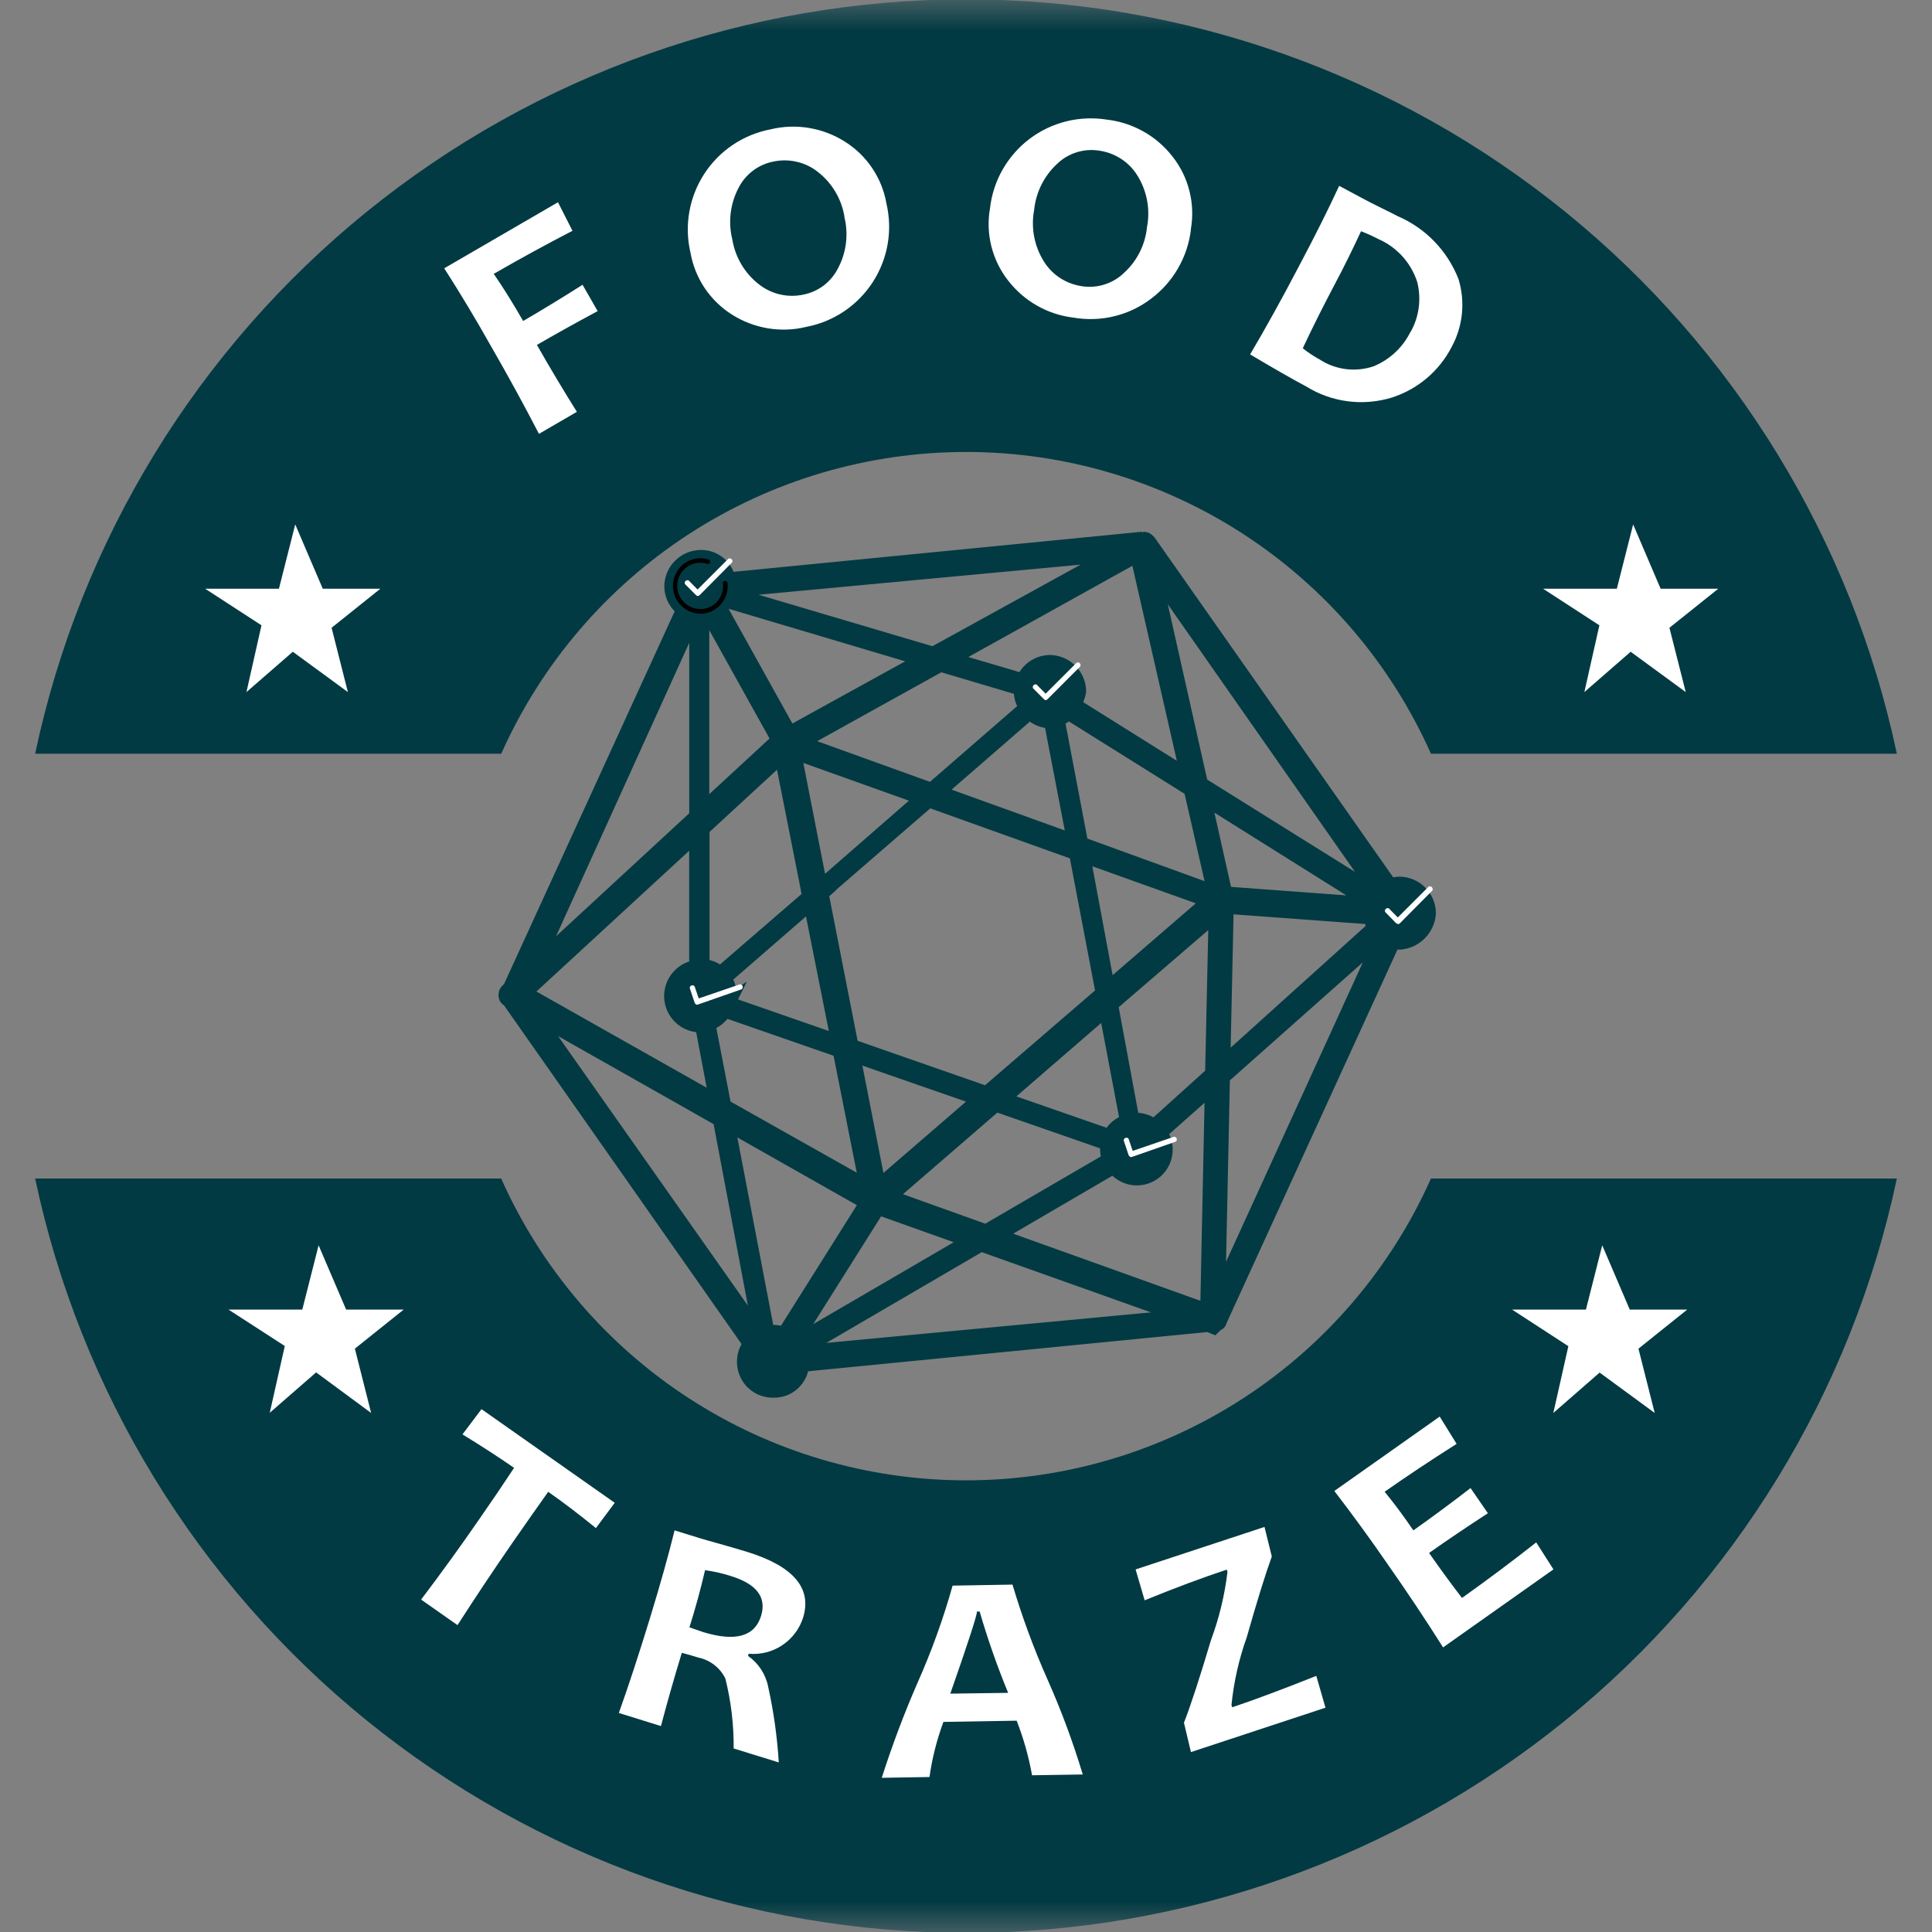 <svg width="32" height="32" viewBox="0 0 32 32" fill="none" xmlns="http://www.w3.org/2000/svg">
<rect x="0" y="0" width="32" height="32" fill="#808080" stroke="none"/>
<mask id="mask0_32_31" style="mask-type:luminance" maskUnits="userSpaceOnUse" x="0" y="0" width="32" height="32">
<path d="M32 0H0V32H32V0Z" fill="white"/>
</mask>
<g mask="url(#mask0_32_31)">
<path d="M31.418 19.52C30.669 23.054 28.729 26.224 25.922 28.499C23.115 30.773 19.612 32.015 15.999 32.015C12.387 32.015 8.884 30.773 6.077 28.499C3.27 26.224 1.33 23.054 0.582 19.52H8.301C8.964 21.008 10.044 22.273 11.411 23.16C12.777 24.047 14.371 24.519 16.001 24.519C17.63 24.519 19.224 24.047 20.591 23.16C21.957 22.273 23.038 21.008 23.701 19.52H31.418H31.418ZM31.418 12.484H23.701C23.038 10.996 21.958 9.732 20.592 8.845C19.225 7.958 17.631 7.486 16.002 7.486C14.373 7.486 12.779 7.958 11.412 8.845C10.046 9.732 8.966 10.996 8.302 12.484H0.582C1.33 8.95 3.27 5.78 6.077 3.505C8.884 1.231 12.387 -0.011 15.999 -0.011C19.612 -0.011 23.115 1.231 25.922 3.505C28.729 5.78 30.669 8.95 31.418 12.484Z" fill="#023A43"/>
<path d="M3.785 21.691H5.007L5.277 20.626L5.733 21.691H6.686L5.878 22.338L6.147 23.403L5.236 22.731L4.468 23.4L4.717 22.294L3.785 21.691ZM25.045 21.691H26.268L26.538 20.626L26.994 21.691H27.946L27.138 22.338L27.407 23.403L26.495 22.734L25.728 23.403L25.977 22.297L25.045 21.691ZM3.398 9.751H4.62L4.89 8.686L5.346 9.751H6.3L5.492 10.398L5.762 11.463L4.85 10.795L4.082 11.463L4.331 10.357L3.398 9.751ZM25.558 9.751H26.78L27.05 8.686L27.505 9.751H28.46L27.651 10.398L27.921 11.463L27.009 10.795L26.242 11.463L26.491 10.357L25.558 9.751Z" fill="white"/>
<path d="M9.242 3.35L9.482 3.823C9.042 4.05 8.608 4.288 8.178 4.536C8.336 4.765 8.498 5.025 8.665 5.317C8.997 5.123 9.325 4.923 9.649 4.717L9.899 5.153C9.517 5.358 9.182 5.545 8.893 5.713C9.119 6.11 9.34 6.479 9.555 6.821L8.927 7.186C8.673 6.696 8.409 6.213 8.133 5.735C7.887 5.297 7.629 4.867 7.358 4.444L9.242 3.35ZM14.682 3.37C14.734 3.592 14.741 3.822 14.702 4.046C14.662 4.271 14.578 4.485 14.454 4.676C14.33 4.866 14.169 5.03 13.98 5.157C13.791 5.284 13.578 5.372 13.354 5.414C13.147 5.465 12.931 5.473 12.72 5.438C12.509 5.403 12.307 5.326 12.126 5.212C11.946 5.099 11.792 4.949 11.673 4.773C11.554 4.596 11.474 4.397 11.437 4.187C11.384 3.965 11.378 3.735 11.417 3.511C11.456 3.287 11.54 3.072 11.664 2.881C11.788 2.69 11.949 2.526 12.138 2.399C12.327 2.272 12.54 2.185 12.764 2.142C12.972 2.092 13.187 2.084 13.398 2.119C13.609 2.154 13.81 2.23 13.991 2.344C14.172 2.457 14.327 2.607 14.446 2.784C14.565 2.961 14.646 3.16 14.682 3.37ZM13.987 3.589C13.938 3.293 13.779 3.027 13.542 2.844C13.439 2.763 13.318 2.706 13.19 2.678C13.062 2.649 12.928 2.649 12.8 2.678C12.677 2.703 12.561 2.757 12.462 2.834C12.363 2.911 12.282 3.01 12.227 3.123C12.094 3.382 12.059 3.681 12.129 3.964C12.177 4.26 12.335 4.527 12.572 4.711C12.676 4.792 12.796 4.849 12.924 4.878C13.052 4.907 13.185 4.907 13.314 4.878C13.437 4.853 13.553 4.799 13.652 4.722C13.751 4.644 13.831 4.545 13.886 4.432C14.021 4.173 14.055 3.874 13.985 3.59L13.987 3.589ZM19.726 3.797C19.7 4.024 19.627 4.244 19.513 4.442C19.399 4.64 19.246 4.813 19.062 4.95C18.882 5.087 18.675 5.185 18.455 5.238C18.234 5.292 18.006 5.299 17.782 5.261C17.57 5.236 17.364 5.169 17.178 5.063C16.992 4.958 16.829 4.816 16.698 4.647C16.566 4.479 16.472 4.286 16.42 4.079C16.368 3.872 16.361 3.657 16.398 3.447C16.424 3.221 16.495 3.003 16.608 2.806C16.721 2.609 16.873 2.436 17.054 2.299C17.236 2.162 17.443 2.064 17.664 2.009C17.885 1.955 18.114 1.946 18.338 1.982C18.551 2.007 18.756 2.075 18.943 2.18C19.129 2.285 19.292 2.427 19.423 2.596C19.555 2.764 19.649 2.957 19.701 3.164C19.753 3.371 19.761 3.586 19.724 3.796L19.726 3.797ZM18.998 3.761C19.055 3.466 18.997 3.16 18.838 2.906C18.769 2.794 18.675 2.699 18.564 2.628C18.454 2.557 18.329 2.511 18.198 2.494C18.074 2.475 17.948 2.485 17.828 2.524C17.708 2.562 17.599 2.627 17.509 2.714C17.294 2.913 17.159 3.183 17.129 3.474C17.073 3.769 17.13 4.074 17.289 4.329C17.358 4.441 17.452 4.536 17.562 4.607C17.673 4.678 17.798 4.724 17.929 4.742C18.053 4.76 18.18 4.749 18.3 4.71C18.42 4.671 18.529 4.606 18.619 4.518C18.834 4.322 18.969 4.052 18.998 3.762L18.998 3.761ZM24.044 5.746C23.839 6.144 23.485 6.445 23.059 6.583C22.823 6.656 22.574 6.678 22.329 6.647C22.084 6.616 21.848 6.533 21.638 6.403C21.409 6.281 21.098 6.103 20.706 5.87C20.955 5.449 21.222 4.968 21.506 4.426C21.782 3.906 22.006 3.457 22.181 3.078L22.586 3.295C22.653 3.331 22.753 3.382 22.886 3.448C23.02 3.514 23.107 3.556 23.147 3.579C23.376 3.677 23.583 3.819 23.756 3.998C23.929 4.176 24.065 4.388 24.156 4.619C24.214 4.806 24.233 5.002 24.214 5.196C24.194 5.39 24.136 5.578 24.042 5.75L24.044 5.746ZM23.364 5.498C23.507 5.245 23.545 4.946 23.472 4.665C23.42 4.508 23.336 4.364 23.225 4.242C23.114 4.121 22.978 4.023 22.827 3.958C22.735 3.91 22.64 3.867 22.543 3.83C22.401 4.137 22.251 4.44 22.092 4.739C21.913 5.078 21.741 5.421 21.578 5.768C21.667 5.84 21.763 5.903 21.864 5.958C21.994 6.042 22.142 6.095 22.296 6.114C22.451 6.133 22.607 6.116 22.754 6.066C23.019 5.956 23.235 5.754 23.362 5.497L23.364 5.498ZM10.182 24.891L9.87 25.31C9.597 25.087 9.334 24.887 9.08 24.709C8.903 24.957 8.708 25.236 8.494 25.544C8.181 25.996 7.875 26.454 7.578 26.917L6.975 26.494C7.307 26.055 7.63 25.61 7.942 25.157C8.153 24.854 8.343 24.573 8.515 24.312C8.235 24.119 7.95 23.935 7.66 23.758L7.975 23.34L10.182 24.891ZM12.895 29.19L12.152 28.96C12.155 28.57 12.109 28.182 12.015 27.804C11.973 27.716 11.911 27.639 11.834 27.579C11.757 27.518 11.668 27.476 11.572 27.456C11.475 27.426 11.382 27.398 11.293 27.376C11.17 27.778 11.055 28.182 10.947 28.589L10.25 28.372C10.415 27.911 10.586 27.387 10.766 26.8C10.938 26.237 11.074 25.753 11.173 25.348L11.607 25.482C11.658 25.498 11.767 25.528 11.927 25.573C12.087 25.618 12.237 25.662 12.372 25.703C13.14 25.941 13.45 26.302 13.303 26.789C13.244 26.977 13.122 27.14 12.958 27.249C12.794 27.359 12.597 27.409 12.4 27.391L12.39 27.427C12.561 27.547 12.68 27.727 12.722 27.932C12.814 28.347 12.873 28.768 12.899 29.192L12.895 29.19ZM12.606 26.764C12.7 26.456 12.533 26.236 12.105 26.104C11.966 26.059 11.823 26.027 11.678 26.007C11.604 26.327 11.517 26.643 11.419 26.954C11.51 26.986 11.588 27.012 11.651 27.034C12.183 27.195 12.501 27.105 12.606 26.764ZM17.934 29.391L17.094 29.404C17.039 29.095 16.953 28.792 16.839 28.5L15.626 28.52C15.517 28.815 15.439 29.121 15.395 29.433L14.605 29.446C14.774 28.915 14.971 28.393 15.193 27.882C15.427 27.357 15.623 26.816 15.778 26.263L16.77 26.246C16.93 26.784 17.124 27.31 17.352 27.822C17.579 28.332 17.773 28.857 17.934 29.391ZM16.698 28.039C16.517 27.599 16.359 27.149 16.226 26.692H16.182C16.182 26.755 16.035 27.208 15.74 28.052L16.698 28.039ZM21.802 27.757L21.954 28.285L19.726 29.02L19.61 28.534C19.72 28.253 19.869 27.797 20.058 27.164C20.193 26.8 20.285 26.42 20.331 26.034L20.319 25.998C19.922 26.129 19.469 26.298 18.959 26.506L18.809 25.995L20.944 25.291L21.065 25.78C20.958 26.075 20.82 26.521 20.65 27.118C20.52 27.482 20.435 27.859 20.397 28.242L20.409 28.278C20.758 28.162 21.224 27.988 21.805 27.757H21.802ZM25.444 25.546L25.73 25.994L23.902 27.286C23.608 26.82 23.302 26.362 22.986 25.911C22.702 25.498 22.406 25.093 22.101 24.695L23.846 23.463L24.126 23.915C23.681 24.198 23.284 24.462 22.934 24.708C23.078 24.882 23.237 25.096 23.41 25.348C23.73 25.121 24.046 24.888 24.357 24.647L24.644 25.064C24.299 25.288 23.975 25.507 23.67 25.722C23.858 25.991 24.04 26.24 24.215 26.467C24.633 26.17 25.043 25.863 25.446 25.546H25.444Z" fill="white"/>
<path d="M18.934 8.956L12.039 9.633C12.026 9.527 11.974 9.431 11.893 9.362C11.813 9.293 11.709 9.256 11.603 9.259C11.484 9.261 11.37 9.31 11.286 9.395C11.202 9.479 11.154 9.593 11.153 9.713C11.153 9.787 11.173 9.86 11.209 9.924C11.245 9.989 11.297 10.044 11.359 10.083L8.474 16.385L8.445 16.413C8.407 16.451 8.407 16.451 8.407 16.493C8.407 16.498 8.408 16.502 8.41 16.507C8.412 16.511 8.415 16.515 8.419 16.519C8.422 16.522 8.426 16.524 8.431 16.526C8.435 16.528 8.44 16.529 8.445 16.529L12.466 22.262C12.41 22.326 12.373 22.406 12.361 22.491C12.349 22.576 12.361 22.663 12.397 22.742C12.432 22.82 12.49 22.886 12.563 22.932C12.635 22.977 12.72 23.001 12.806 23C12.862 23.002 12.919 22.993 12.972 22.974C13.026 22.954 13.075 22.924 13.116 22.885C13.2 22.806 13.25 22.697 13.254 22.582V22.575L20.018 21.91L20.098 21.942C20.111 21.93 20.122 21.916 20.13 21.9C20.154 21.9 20.174 21.891 20.174 21.864L23.061 15.554C23.1 15.568 23.14 15.577 23.182 15.579C23.299 15.571 23.409 15.52 23.492 15.437C23.575 15.354 23.625 15.243 23.633 15.126C23.632 15.006 23.584 14.891 23.5 14.806C23.416 14.721 23.301 14.672 23.182 14.67C23.124 14.671 23.068 14.684 23.015 14.706L19.006 8.996C18.968 8.958 18.968 8.958 18.931 8.958L18.934 8.956ZM18.602 9.136L15.461 10.865L12.013 9.844C12.025 9.813 12.034 9.781 12.042 9.749L18.602 9.136ZM18.858 9.146L19.719 12.92L17.742 11.682C17.791 11.613 17.824 11.535 17.84 11.452C17.839 11.333 17.791 11.219 17.707 11.134C17.623 11.049 17.509 11.001 17.39 10.998C17.295 11 17.203 11.031 17.127 11.087C17.051 11.143 16.995 11.222 16.966 11.312L15.653 10.925L18.853 9.146H18.858ZM19.031 9.302L22.877 14.8C22.859 14.818 22.843 14.838 22.829 14.859L19.862 13.006L19.03 9.302H19.031ZM11.991 9.904L15.379 10.912L13.066 12.187L11.879 10.053C11.926 10.011 11.965 9.96 11.994 9.904H11.991ZM11.751 10.135L12.919 12.234L12.926 12.27L11.598 13.496V10.169C11.65 10.168 11.701 10.158 11.748 10.138L11.751 10.135ZM11.479 10.145C11.507 10.154 11.536 10.16 11.566 10.162V13.536L8.766 16.122L11.479 10.145ZM15.576 10.974L16.958 11.385C16.95 11.408 16.945 11.432 16.942 11.457C16.944 11.555 16.979 11.649 17.042 11.725L15.435 13.121L13.174 12.305L15.574 10.973L15.576 10.974ZM17.06 11.754C17.101 11.803 17.152 11.842 17.21 11.87C17.267 11.897 17.33 11.913 17.394 11.914C17.407 11.912 17.42 11.909 17.433 11.905L17.833 13.985L15.47 13.133L17.062 11.75L17.06 11.754ZM17.694 11.766L19.753 13.054L20.159 14.83L17.879 14.001L17.479 11.895C17.561 11.871 17.634 11.824 17.69 11.76L17.694 11.766ZM13.106 12.406L15.346 13.206L13.568 14.757L13.108 12.407L13.106 12.406ZM12.966 12.463L13.441 14.863L11.93 16.169C11.888 16.125 11.837 16.09 11.78 16.067C11.723 16.044 11.663 16.033 11.602 16.034V13.714L12.966 12.457L12.966 12.463ZM19.893 13.144L22.773 14.95C22.765 14.97 22.758 14.992 22.753 15.014L20.268 14.831L19.89 13.144H19.893ZM15.376 13.218L17.852 14.105L18.301 16.462L16.348 18.145L14.074 17.352L13.57 14.782L15.376 13.218ZM11.565 13.755V16.046C11.449 16.056 11.341 16.11 11.264 16.198C11.186 16.285 11.146 16.399 11.15 16.515C11.155 16.632 11.204 16.742 11.288 16.823C11.372 16.904 11.483 16.95 11.6 16.95C11.618 16.948 11.637 16.945 11.654 16.94L11.912 18.305L8.632 16.452L11.566 13.748L11.565 13.755ZM17.897 14.119L20.099 14.907L18.329 16.436L17.897 14.119ZM13.446 14.894L13.926 17.304L12.013 16.639C12.033 16.593 12.048 16.545 12.056 16.495C12.057 16.386 12.019 16.281 11.948 16.198L13.449 14.894H13.446ZM20.285 14.983L22.733 15.163C22.74 15.237 22.765 15.308 22.807 15.369L20.226 17.697L20.285 14.983ZM20.17 15.072L20.11 17.802L19.117 18.698C19.035 18.625 18.93 18.582 18.82 18.58C18.79 18.582 18.76 18.588 18.731 18.596L18.366 16.625L20.17 15.072ZM22.881 15.467C22.899 15.48 22.918 15.492 22.937 15.503L20.142 21.622L20.222 17.826L22.879 15.467H22.881ZM18.338 16.66L18.706 18.6C18.637 18.614 18.573 18.646 18.519 18.692C18.465 18.738 18.424 18.797 18.4 18.863L16.54 18.216L18.338 16.66ZM11.987 16.695L13.937 17.373L14.401 19.714L11.966 18.342L11.694 16.933C11.758 16.917 11.818 16.887 11.868 16.845C11.919 16.804 11.961 16.752 11.99 16.693L11.987 16.695ZM8.737 16.702L11.954 18.523L12.636 22.134C12.618 22.143 12.601 22.154 12.585 22.166L8.737 16.702ZM14.086 17.422L16.295 18.19L14.535 19.71L14.086 17.42V17.422ZM20.108 17.927L20.028 21.757L16.428 20.466L18.458 19.281C18.49 19.332 18.533 19.375 18.584 19.409C18.634 19.443 18.69 19.466 18.75 19.477C18.809 19.488 18.87 19.486 18.93 19.473C18.988 19.459 19.044 19.434 19.093 19.398C19.142 19.362 19.183 19.317 19.213 19.265C19.244 19.212 19.263 19.154 19.27 19.094C19.278 19.034 19.273 18.973 19.255 18.915C19.238 18.857 19.209 18.803 19.17 18.757L20.108 17.927ZM16.489 18.259L18.39 18.92C18.379 18.956 18.372 18.994 18.37 19.032C18.37 19.098 18.386 19.162 18.414 19.222L16.334 20.433L14.664 19.834L16.487 18.258L16.489 18.259ZM12.003 18.548L14.403 19.908L12.999 22.139C12.902 22.091 12.79 22.081 12.686 22.111L12.004 18.545L12.003 18.548ZM14.531 19.965L16.151 20.542L13.166 22.282C13.151 22.257 13.134 22.235 13.114 22.214L14.531 19.965ZM16.243 20.574L19.752 21.823L13.234 22.436C13.228 22.406 13.219 22.377 13.207 22.349L16.247 20.574H16.243Z" fill="#023A43" stroke="#023A43" stroke-width="0.3"/>
<path d="M11.558 9.871C11.552 9.871 11.546 9.869 11.541 9.867C11.536 9.864 11.531 9.861 11.527 9.856L11.346 9.675C11.341 9.667 11.34 9.657 11.342 9.648C11.343 9.639 11.348 9.63 11.354 9.623C11.361 9.617 11.369 9.612 11.379 9.611C11.388 9.609 11.397 9.61 11.406 9.614L11.554 9.764L12.068 9.25C12.076 9.248 12.086 9.248 12.094 9.25C12.101 9.252 12.108 9.254 12.113 9.258C12.119 9.262 12.123 9.268 12.126 9.274C12.13 9.28 12.131 9.287 12.131 9.294C12.132 9.301 12.13 9.307 12.127 9.314L11.585 9.86C11.577 9.867 11.568 9.871 11.558 9.871Z" fill="white"/>
<path d="M11.6 10.165C11.483 10.163 11.371 10.117 11.287 10.037C11.203 9.956 11.153 9.846 11.146 9.729C11.14 9.612 11.179 9.498 11.254 9.408C11.329 9.319 11.436 9.262 11.552 9.248C11.612 9.242 11.673 9.248 11.731 9.266C11.736 9.266 11.741 9.268 11.746 9.271C11.75 9.274 11.754 9.278 11.757 9.283C11.76 9.288 11.761 9.293 11.762 9.298C11.764 9.304 11.764 9.309 11.762 9.314C11.761 9.319 11.758 9.324 11.755 9.328C11.752 9.332 11.747 9.335 11.742 9.338C11.738 9.34 11.732 9.341 11.727 9.341C11.721 9.341 11.716 9.34 11.711 9.338C11.657 9.321 11.6 9.317 11.544 9.325C11.488 9.333 11.434 9.354 11.387 9.386C11.34 9.417 11.3 9.459 11.271 9.507C11.242 9.556 11.224 9.61 11.219 9.667C11.213 9.723 11.22 9.78 11.239 9.833C11.258 9.887 11.289 9.935 11.329 9.975C11.369 10.015 11.418 10.046 11.471 10.065C11.524 10.084 11.581 10.091 11.638 10.086C11.687 10.081 11.736 10.066 11.779 10.042C11.823 10.018 11.862 9.986 11.893 9.946C11.924 9.907 11.947 9.862 11.961 9.814C11.975 9.765 11.979 9.715 11.973 9.665C11.972 9.66 11.972 9.655 11.973 9.65C11.975 9.644 11.977 9.64 11.98 9.635C11.987 9.627 11.997 9.622 12.007 9.621C12.018 9.62 12.028 9.623 12.037 9.63C12.045 9.637 12.05 9.647 12.051 9.658C12.064 9.779 12.028 9.901 11.951 9.996C11.874 10.091 11.763 10.152 11.642 10.165H11.597H11.6Z" fill="#010101"/>
<path d="M17.319 11.596C17.308 11.595 17.297 11.589 17.29 11.58L17.11 11.4C17.106 11.392 17.105 11.382 17.107 11.373C17.108 11.364 17.113 11.355 17.119 11.349C17.126 11.342 17.134 11.338 17.143 11.336C17.152 11.334 17.162 11.335 17.17 11.339L17.319 11.49L17.833 10.976C17.841 10.972 17.851 10.97 17.86 10.972C17.869 10.974 17.878 10.978 17.885 10.985C17.891 10.992 17.895 11 17.897 11.01C17.898 11.019 17.897 11.028 17.893 11.037L17.35 11.581C17.346 11.585 17.341 11.589 17.336 11.592C17.331 11.594 17.325 11.596 17.319 11.596ZM23.153 15.303C23.141 15.302 23.13 15.297 23.122 15.289L22.943 15.106C22.939 15.098 22.938 15.088 22.939 15.079C22.941 15.07 22.945 15.061 22.952 15.054C22.959 15.048 22.968 15.044 22.977 15.042C22.986 15.041 22.995 15.042 23.004 15.046L23.152 15.196L23.666 14.682C23.674 14.68 23.684 14.68 23.693 14.682C23.702 14.684 23.71 14.688 23.716 14.695C23.723 14.701 23.727 14.71 23.728 14.718C23.731 14.727 23.731 14.737 23.728 14.746L23.186 15.293C23.178 15.301 23.167 15.306 23.155 15.307L23.153 15.303ZM18.712 19.155C18.702 19.149 18.695 19.14 18.692 19.129L18.612 18.889C18.612 18.879 18.615 18.87 18.621 18.863C18.626 18.855 18.634 18.849 18.643 18.846C18.652 18.844 18.661 18.844 18.67 18.846C18.679 18.849 18.687 18.854 18.693 18.862L18.761 19.062L19.446 18.828C19.456 18.828 19.465 18.831 19.473 18.836C19.48 18.842 19.486 18.849 19.49 18.858C19.492 18.867 19.492 18.877 19.49 18.886C19.487 18.895 19.482 18.903 19.474 18.909L18.749 19.162C18.738 19.166 18.727 19.166 18.716 19.162L18.712 19.155ZM11.524 16.63C11.514 16.625 11.507 16.615 11.504 16.604L11.424 16.364C11.424 16.355 11.427 16.345 11.433 16.338C11.438 16.33 11.446 16.325 11.454 16.322C11.463 16.319 11.473 16.319 11.482 16.322C11.491 16.324 11.499 16.33 11.505 16.338L11.573 16.537L12.258 16.303C12.268 16.303 12.277 16.306 12.284 16.312C12.291 16.318 12.297 16.326 12.3 16.334C12.303 16.343 12.303 16.353 12.3 16.362C12.297 16.371 12.292 16.379 12.285 16.385L11.56 16.638C11.549 16.642 11.538 16.642 11.527 16.638L11.524 16.63Z" fill="white"/>
</g>
</svg>

